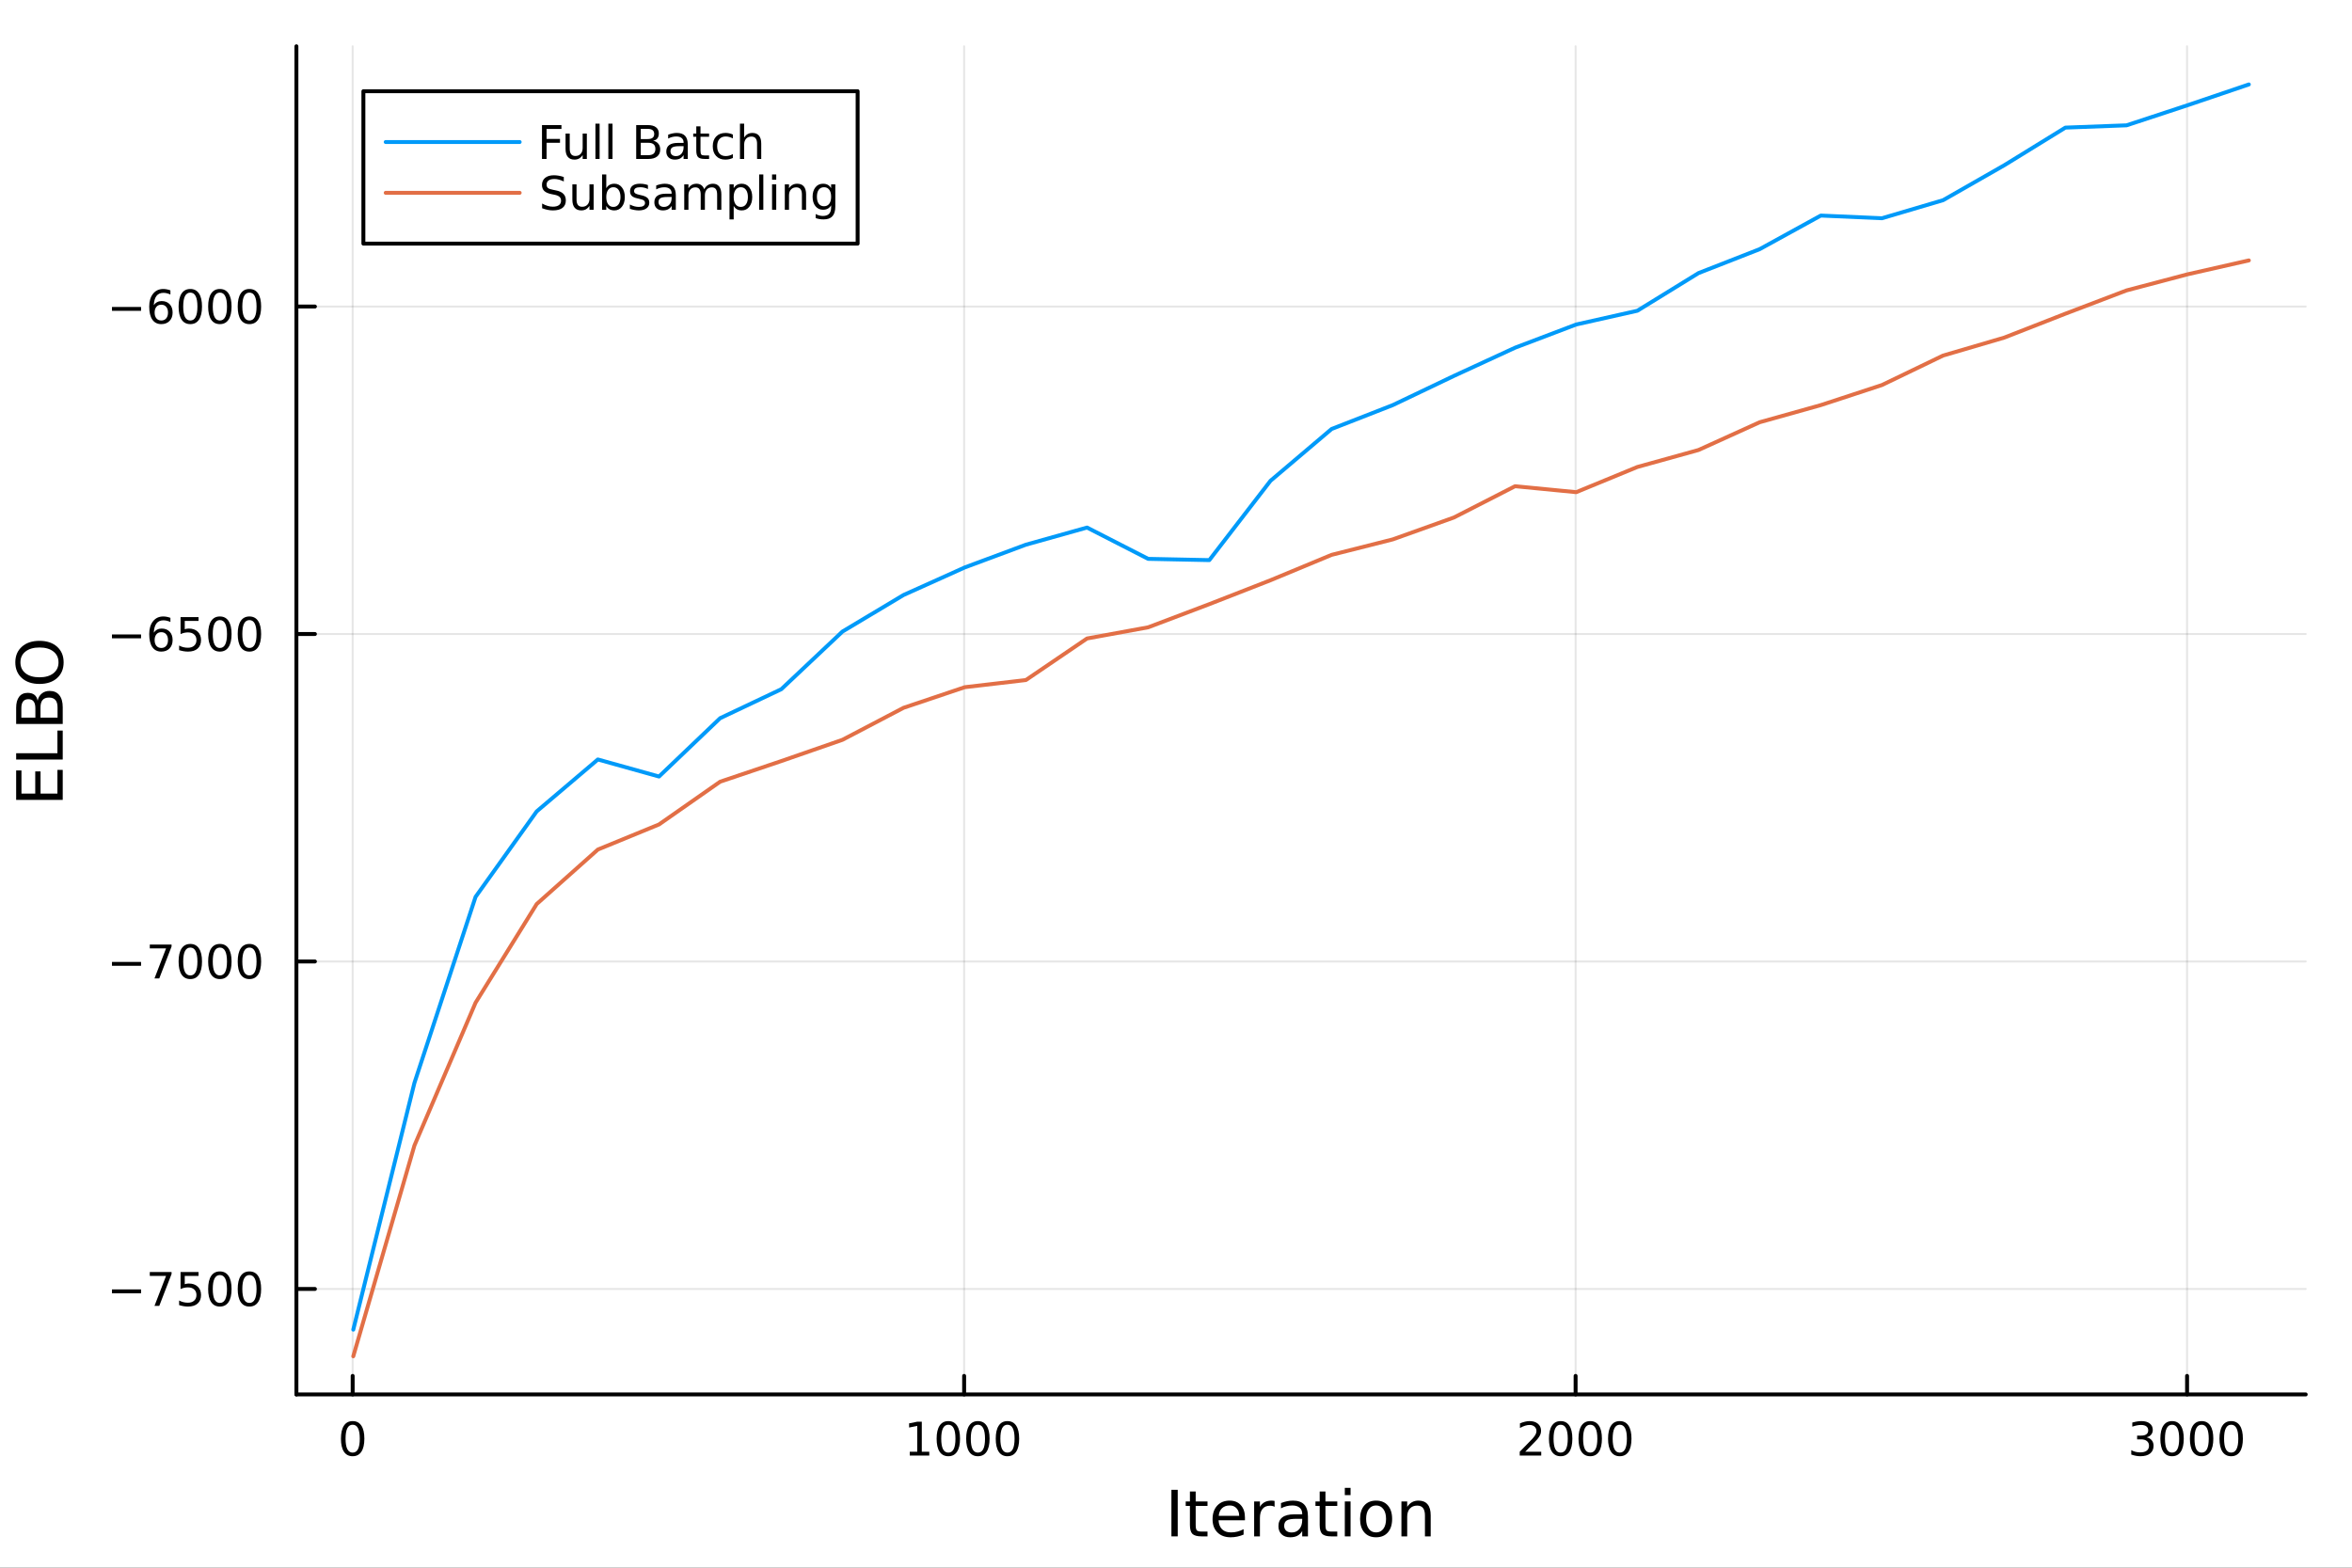 <?xml version="1.0" encoding="utf-8"?>
<svg xmlns="http://www.w3.org/2000/svg" xmlns:xlink="http://www.w3.org/1999/xlink" width="600" height="400" viewBox="0 0 2400 1600">
<rect x="0" y="0" width="2400" height="1600" fill="#333333" stroke="none"/>
<defs>
  <clipPath id="clip190">
    <rect x="0" y="0" width="2400" height="1600"/>
  </clipPath>
</defs>
<path clip-path="url(#clip190)" d="M0 1600 L2400 1600 L2400 0 L0 0  Z" fill="#ffffff" fill-rule="evenodd" fill-opacity="1"/>
<defs>
  <clipPath id="clip191">
    <rect x="480" y="0" width="1681" height="1600"/>
  </clipPath>
</defs>
<path clip-path="url(#clip190)" d="M302.458 1423.18 L2352.76 1423.18 L2352.76 47.244 L302.458 47.244  Z" fill="#ffffff" fill-rule="evenodd" fill-opacity="1"/>
<defs>
  <clipPath id="clip192">
    <rect x="302" y="47" width="2051" height="1377"/>
  </clipPath>
</defs>
<polyline clip-path="url(#clip192)" style="stroke:#000000; stroke-linecap:round; stroke-linejoin:round; stroke-width:2; stroke-opacity:0.1; fill:none" points="359.862,1423.18 359.862,47.244 "/>
<polyline clip-path="url(#clip192)" style="stroke:#000000; stroke-linecap:round; stroke-linejoin:round; stroke-width:2; stroke-opacity:0.1; fill:none" points="983.811,1423.18 983.811,47.244 "/>
<polyline clip-path="url(#clip192)" style="stroke:#000000; stroke-linecap:round; stroke-linejoin:round; stroke-width:2; stroke-opacity:0.1; fill:none" points="1607.76,1423.18 1607.76,47.244 "/>
<polyline clip-path="url(#clip192)" style="stroke:#000000; stroke-linecap:round; stroke-linejoin:round; stroke-width:2; stroke-opacity:0.1; fill:none" points="2231.71,1423.18 2231.71,47.244 "/>
<polyline clip-path="url(#clip192)" style="stroke:#000000; stroke-linecap:round; stroke-linejoin:round; stroke-width:2; stroke-opacity:0.1; fill:none" points="302.458,1315.53 2352.76,1315.53 "/>
<polyline clip-path="url(#clip192)" style="stroke:#000000; stroke-linecap:round; stroke-linejoin:round; stroke-width:2; stroke-opacity:0.1; fill:none" points="302.458,981.304 2352.76,981.304 "/>
<polyline clip-path="url(#clip192)" style="stroke:#000000; stroke-linecap:round; stroke-linejoin:round; stroke-width:2; stroke-opacity:0.1; fill:none" points="302.458,647.075 2352.76,647.075 "/>
<polyline clip-path="url(#clip192)" style="stroke:#000000; stroke-linecap:round; stroke-linejoin:round; stroke-width:2; stroke-opacity:0.1; fill:none" points="302.458,312.847 2352.76,312.847 "/>
<polyline clip-path="url(#clip190)" style="stroke:#000000; stroke-linecap:round; stroke-linejoin:round; stroke-width:4; stroke-opacity:1; fill:none" points="302.458,1423.18 2352.76,1423.18 "/>
<polyline clip-path="url(#clip190)" style="stroke:#000000; stroke-linecap:round; stroke-linejoin:round; stroke-width:4; stroke-opacity:1; fill:none" points="359.862,1423.18 359.862,1404.28 "/>
<polyline clip-path="url(#clip190)" style="stroke:#000000; stroke-linecap:round; stroke-linejoin:round; stroke-width:4; stroke-opacity:1; fill:none" points="983.811,1423.18 983.811,1404.28 "/>
<polyline clip-path="url(#clip190)" style="stroke:#000000; stroke-linecap:round; stroke-linejoin:round; stroke-width:4; stroke-opacity:1; fill:none" points="1607.76,1423.18 1607.76,1404.28 "/>
<polyline clip-path="url(#clip190)" style="stroke:#000000; stroke-linecap:round; stroke-linejoin:round; stroke-width:4; stroke-opacity:1; fill:none" points="2231.71,1423.18 2231.71,1404.28 "/>
<path clip-path="url(#clip190)" d="M359.862 1454.1 Q356.251 1454.1 354.422 1457.66 Q352.616 1461.2 352.616 1468.33 Q352.616 1475.44 354.422 1479.01 Q356.251 1482.55 359.862 1482.55 Q363.496 1482.55 365.302 1479.01 Q367.13 1475.44 367.13 1468.33 Q367.13 1461.2 365.302 1457.66 Q363.496 1454.1 359.862 1454.1 M359.862 1450.39 Q365.672 1450.39 368.727 1455 Q371.806 1459.58 371.806 1468.33 Q371.806 1477.06 368.727 1481.67 Q365.672 1486.25 359.862 1486.25 Q354.052 1486.25 350.973 1481.67 Q347.917 1477.06 347.917 1468.33 Q347.917 1459.58 350.973 1455 Q354.052 1450.39 359.862 1450.39 Z" fill="#000000" fill-rule="nonzero" fill-opacity="1" /><path clip-path="url(#clip190)" d="M928.337 1481.64 L935.976 1481.64 L935.976 1455.28 L927.666 1456.95 L927.666 1452.69 L935.929 1451.02 L940.605 1451.02 L940.605 1481.64 L948.244 1481.64 L948.244 1485.58 L928.337 1485.58 L928.337 1481.64 Z" fill="#000000" fill-rule="nonzero" fill-opacity="1" /><path clip-path="url(#clip190)" d="M967.688 1454.1 Q964.077 1454.1 962.249 1457.66 Q960.443 1461.2 960.443 1468.33 Q960.443 1475.44 962.249 1479.01 Q964.077 1482.55 967.688 1482.55 Q971.323 1482.55 973.128 1479.01 Q974.957 1475.44 974.957 1468.33 Q974.957 1461.2 973.128 1457.66 Q971.323 1454.1 967.688 1454.1 M967.688 1450.39 Q973.499 1450.39 976.554 1455 Q979.633 1459.58 979.633 1468.33 Q979.633 1477.06 976.554 1481.67 Q973.499 1486.25 967.688 1486.25 Q961.878 1486.25 958.8 1481.67 Q955.744 1477.06 955.744 1468.33 Q955.744 1459.58 958.8 1455 Q961.878 1450.39 967.688 1450.39 Z" fill="#000000" fill-rule="nonzero" fill-opacity="1" /><path clip-path="url(#clip190)" d="M997.85 1454.1 Q994.239 1454.1 992.411 1457.66 Q990.605 1461.2 990.605 1468.33 Q990.605 1475.44 992.411 1479.01 Q994.239 1482.55 997.85 1482.55 Q1001.48 1482.55 1003.29 1479.01 Q1005.12 1475.44 1005.12 1468.33 Q1005.12 1461.2 1003.29 1457.66 Q1001.48 1454.1 997.85 1454.1 M997.85 1450.39 Q1003.66 1450.39 1006.72 1455 Q1009.79 1459.58 1009.79 1468.33 Q1009.79 1477.06 1006.72 1481.67 Q1003.66 1486.25 997.85 1486.25 Q992.04 1486.25 988.962 1481.67 Q985.906 1477.06 985.906 1468.33 Q985.906 1459.58 988.962 1455 Q992.04 1450.39 997.85 1450.39 Z" fill="#000000" fill-rule="nonzero" fill-opacity="1" /><path clip-path="url(#clip190)" d="M1028.01 1454.1 Q1024.4 1454.1 1022.57 1457.66 Q1020.77 1461.2 1020.77 1468.33 Q1020.77 1475.44 1022.57 1479.01 Q1024.4 1482.55 1028.01 1482.55 Q1031.65 1482.55 1033.45 1479.01 Q1035.28 1475.44 1035.28 1468.33 Q1035.28 1461.2 1033.45 1457.66 Q1031.65 1454.1 1028.01 1454.1 M1028.01 1450.39 Q1033.82 1450.39 1036.88 1455 Q1039.96 1459.58 1039.96 1468.33 Q1039.96 1477.06 1036.88 1481.67 Q1033.82 1486.25 1028.01 1486.25 Q1022.2 1486.25 1019.12 1481.67 Q1016.07 1477.06 1016.07 1468.33 Q1016.07 1459.58 1019.12 1455 Q1022.2 1450.39 1028.01 1450.39 Z" fill="#000000" fill-rule="nonzero" fill-opacity="1" /><path clip-path="url(#clip190)" d="M1556.37 1481.64 L1572.69 1481.64 L1572.69 1485.58 L1550.75 1485.58 L1550.75 1481.64 Q1553.41 1478.89 1557.99 1474.26 Q1562.6 1469.61 1563.78 1468.27 Q1566.02 1465.74 1566.9 1464.01 Q1567.81 1462.25 1567.81 1460.56 Q1567.81 1457.8 1565.86 1456.07 Q1563.94 1454.33 1560.84 1454.33 Q1558.64 1454.33 1556.19 1455.09 Q1553.76 1455.86 1550.98 1457.41 L1550.98 1452.69 Q1553.8 1451.55 1556.26 1450.97 Q1558.71 1450.39 1560.75 1450.39 Q1566.12 1450.39 1569.31 1453.08 Q1572.51 1455.77 1572.51 1460.26 Q1572.51 1462.39 1571.7 1464.31 Q1570.91 1466.2 1568.8 1468.8 Q1568.22 1469.47 1565.12 1472.69 Q1562.02 1475.88 1556.37 1481.64 Z" fill="#000000" fill-rule="nonzero" fill-opacity="1" /><path clip-path="url(#clip190)" d="M1592.51 1454.1 Q1588.89 1454.1 1587.07 1457.66 Q1585.26 1461.2 1585.26 1468.33 Q1585.26 1475.44 1587.07 1479.01 Q1588.89 1482.55 1592.51 1482.55 Q1596.14 1482.55 1597.95 1479.01 Q1599.77 1475.44 1599.77 1468.33 Q1599.77 1461.2 1597.95 1457.66 Q1596.14 1454.1 1592.51 1454.1 M1592.51 1450.39 Q1598.32 1450.39 1601.37 1455 Q1604.45 1459.58 1604.45 1468.33 Q1604.45 1477.06 1601.37 1481.67 Q1598.32 1486.25 1592.51 1486.25 Q1586.7 1486.25 1583.62 1481.67 Q1580.56 1477.06 1580.56 1468.33 Q1580.56 1459.58 1583.62 1455 Q1586.7 1450.39 1592.51 1450.39 Z" fill="#000000" fill-rule="nonzero" fill-opacity="1" /><path clip-path="url(#clip190)" d="M1622.67 1454.1 Q1619.06 1454.1 1617.23 1457.66 Q1615.42 1461.2 1615.42 1468.33 Q1615.42 1475.44 1617.23 1479.01 Q1619.06 1482.55 1622.67 1482.55 Q1626.3 1482.55 1628.11 1479.01 Q1629.94 1475.44 1629.94 1468.33 Q1629.94 1461.2 1628.11 1457.66 Q1626.3 1454.1 1622.67 1454.1 M1622.67 1450.39 Q1628.48 1450.39 1631.53 1455 Q1634.61 1459.58 1634.61 1468.33 Q1634.61 1477.06 1631.53 1481.67 Q1628.48 1486.25 1622.67 1486.25 Q1616.86 1486.25 1613.78 1481.67 Q1610.72 1477.06 1610.72 1468.33 Q1610.72 1459.58 1613.78 1455 Q1616.86 1450.39 1622.67 1450.39 Z" fill="#000000" fill-rule="nonzero" fill-opacity="1" /><path clip-path="url(#clip190)" d="M1652.83 1454.1 Q1649.22 1454.1 1647.39 1457.66 Q1645.58 1461.2 1645.58 1468.33 Q1645.58 1475.44 1647.39 1479.01 Q1649.22 1482.55 1652.83 1482.55 Q1656.46 1482.55 1658.27 1479.01 Q1660.1 1475.44 1660.1 1468.33 Q1660.1 1461.2 1658.27 1457.66 Q1656.46 1454.1 1652.83 1454.1 M1652.83 1450.39 Q1658.64 1450.39 1661.7 1455 Q1664.77 1459.58 1664.77 1468.33 Q1664.77 1477.06 1661.7 1481.67 Q1658.64 1486.25 1652.83 1486.25 Q1647.02 1486.25 1643.94 1481.67 Q1640.89 1477.06 1640.89 1468.33 Q1640.89 1459.58 1643.94 1455 Q1647.02 1450.39 1652.83 1450.39 Z" fill="#000000" fill-rule="nonzero" fill-opacity="1" /><path clip-path="url(#clip190)" d="M2190.39 1466.95 Q2193.75 1467.66 2195.62 1469.93 Q2197.52 1472.2 2197.52 1475.53 Q2197.52 1480.65 2194 1483.45 Q2190.48 1486.25 2184 1486.25 Q2181.83 1486.25 2179.51 1485.81 Q2177.22 1485.39 2174.77 1484.54 L2174.77 1480.02 Q2176.71 1481.16 2179.02 1481.74 Q2181.34 1482.32 2183.86 1482.32 Q2188.26 1482.32 2190.55 1480.58 Q2192.87 1478.84 2192.87 1475.53 Q2192.87 1472.48 2190.71 1470.77 Q2188.58 1469.03 2184.77 1469.03 L2180.74 1469.03 L2180.74 1465.19 L2184.95 1465.19 Q2188.4 1465.19 2190.23 1463.82 Q2192.06 1462.43 2192.06 1459.84 Q2192.06 1457.18 2190.16 1455.77 Q2188.28 1454.33 2184.77 1454.33 Q2182.84 1454.33 2180.65 1454.75 Q2178.45 1455.16 2175.81 1456.04 L2175.81 1451.88 Q2178.47 1451.14 2180.78 1450.77 Q2183.12 1450.39 2185.18 1450.39 Q2190.51 1450.39 2193.61 1452.83 Q2196.71 1455.23 2196.71 1459.35 Q2196.71 1462.22 2195.07 1464.21 Q2193.42 1466.18 2190.39 1466.95 Z" fill="#000000" fill-rule="nonzero" fill-opacity="1" /><path clip-path="url(#clip190)" d="M2216.39 1454.1 Q2212.77 1454.1 2210.95 1457.66 Q2209.14 1461.2 2209.14 1468.33 Q2209.14 1475.44 2210.95 1479.01 Q2212.77 1482.55 2216.39 1482.55 Q2220.02 1482.55 2221.83 1479.01 Q2223.65 1475.44 2223.65 1468.33 Q2223.65 1461.2 2221.83 1457.66 Q2220.02 1454.1 2216.39 1454.1 M2216.39 1450.39 Q2222.2 1450.39 2225.25 1455 Q2228.33 1459.58 2228.33 1468.33 Q2228.33 1477.06 2225.25 1481.67 Q2222.2 1486.25 2216.39 1486.25 Q2210.58 1486.25 2207.5 1481.67 Q2204.44 1477.06 2204.44 1468.33 Q2204.44 1459.58 2207.5 1455 Q2210.58 1450.39 2216.39 1450.39 Z" fill="#000000" fill-rule="nonzero" fill-opacity="1" /><path clip-path="url(#clip190)" d="M2246.55 1454.1 Q2242.94 1454.1 2241.11 1457.66 Q2239.3 1461.2 2239.3 1468.33 Q2239.3 1475.44 2241.11 1479.01 Q2242.94 1482.55 2246.55 1482.55 Q2250.18 1482.55 2251.99 1479.01 Q2253.82 1475.44 2253.82 1468.33 Q2253.82 1461.2 2251.99 1457.66 Q2250.18 1454.1 2246.55 1454.1 M2246.55 1450.39 Q2252.36 1450.39 2255.41 1455 Q2258.49 1459.58 2258.49 1468.33 Q2258.49 1477.06 2255.41 1481.67 Q2252.36 1486.25 2246.55 1486.25 Q2240.74 1486.25 2237.66 1481.67 Q2234.6 1477.06 2234.6 1468.33 Q2234.6 1459.58 2237.66 1455 Q2240.74 1450.39 2246.55 1450.39 Z" fill="#000000" fill-rule="nonzero" fill-opacity="1" /><path clip-path="url(#clip190)" d="M2276.71 1454.1 Q2273.1 1454.1 2271.27 1457.66 Q2269.46 1461.2 2269.46 1468.33 Q2269.46 1475.44 2271.27 1479.01 Q2273.1 1482.55 2276.71 1482.55 Q2280.34 1482.55 2282.15 1479.01 Q2283.98 1475.44 2283.98 1468.33 Q2283.98 1461.2 2282.15 1457.66 Q2280.34 1454.1 2276.71 1454.1 M2276.71 1450.39 Q2282.52 1450.39 2285.58 1455 Q2288.65 1459.58 2288.65 1468.33 Q2288.65 1477.06 2285.58 1481.67 Q2282.52 1486.25 2276.71 1486.25 Q2270.9 1486.25 2267.82 1481.67 Q2264.77 1477.06 2264.77 1468.33 Q2264.77 1459.58 2267.82 1455 Q2270.9 1450.39 2276.71 1450.39 Z" fill="#000000" fill-rule="nonzero" fill-opacity="1" /><path clip-path="url(#clip190)" d="M1195.33 1520.52 L1201.76 1520.52 L1201.76 1568.04 L1195.33 1568.04 L1195.33 1520.52 Z" fill="#000000" fill-rule="nonzero" fill-opacity="1" /><path clip-path="url(#clip190)" d="M1220.09 1522.27 L1220.09 1532.4 L1232.15 1532.4 L1232.15 1536.95 L1220.09 1536.95 L1220.09 1556.3 Q1220.09 1560.66 1221.27 1561.9 Q1222.48 1563.14 1226.14 1563.14 L1232.15 1563.14 L1232.15 1568.04 L1226.14 1568.04 Q1219.36 1568.04 1216.78 1565.53 Q1214.2 1562.98 1214.2 1556.3 L1214.2 1536.95 L1209.91 1536.95 L1209.91 1532.4 L1214.2 1532.4 L1214.2 1522.27 L1220.09 1522.27 Z" fill="#000000" fill-rule="nonzero" fill-opacity="1" /><path clip-path="url(#clip190)" d="M1270.35 1548.76 L1270.35 1551.62 L1243.42 1551.62 Q1243.8 1557.67 1247.05 1560.85 Q1250.33 1564 1256.15 1564 Q1259.53 1564 1262.68 1563.17 Q1265.86 1562.35 1268.98 1560.69 L1268.98 1566.23 Q1265.83 1567.57 1262.52 1568.27 Q1259.21 1568.97 1255.8 1568.97 Q1247.27 1568.97 1242.27 1564 Q1237.31 1559.04 1237.31 1550.57 Q1237.31 1541.82 1242.02 1536.69 Q1246.76 1531.54 1254.78 1531.54 Q1261.98 1531.54 1266.15 1536.18 Q1270.35 1540.8 1270.35 1548.76 M1264.49 1547.04 Q1264.43 1542.23 1261.79 1539.37 Q1259.18 1536.5 1254.85 1536.5 Q1249.95 1536.5 1246.99 1539.27 Q1244.06 1542.04 1243.61 1547.07 L1264.49 1547.04 Z" fill="#000000" fill-rule="nonzero" fill-opacity="1" /><path clip-path="url(#clip190)" d="M1300.62 1537.87 Q1299.63 1537.3 1298.45 1537.04 Q1297.31 1536.76 1295.91 1536.76 Q1290.94 1536.76 1288.27 1540 Q1285.63 1543.22 1285.63 1549.27 L1285.63 1568.04 L1279.74 1568.04 L1279.74 1532.4 L1285.63 1532.4 L1285.63 1537.93 Q1287.47 1534.69 1290.43 1533.13 Q1293.39 1531.54 1297.62 1531.54 Q1298.23 1531.54 1298.96 1531.63 Q1299.69 1531.7 1300.58 1531.85 L1300.62 1537.87 Z" fill="#000000" fill-rule="nonzero" fill-opacity="1" /><path clip-path="url(#clip190)" d="M1322.96 1550.12 Q1315.86 1550.12 1313.13 1551.75 Q1310.39 1553.37 1310.39 1557.29 Q1310.39 1560.4 1312.42 1562.25 Q1314.49 1564.07 1318.03 1564.07 Q1322.9 1564.07 1325.82 1560.63 Q1328.78 1557.16 1328.78 1551.43 L1328.78 1550.12 L1322.96 1550.12 M1334.64 1547.71 L1334.64 1568.04 L1328.78 1568.04 L1328.78 1562.63 Q1326.78 1565.88 1323.79 1567.44 Q1320.8 1568.97 1316.47 1568.97 Q1310.99 1568.97 1307.75 1565.91 Q1304.53 1562.82 1304.53 1557.67 Q1304.53 1551.65 1308.54 1548.6 Q1312.58 1545.54 1320.57 1545.54 L1328.78 1545.54 L1328.78 1544.97 Q1328.78 1540.93 1326.11 1538.73 Q1323.47 1536.5 1318.66 1536.5 Q1315.61 1536.5 1312.71 1537.23 Q1309.82 1537.97 1307.14 1539.43 L1307.14 1534.02 Q1310.36 1532.78 1313.38 1532.17 Q1316.4 1531.54 1319.27 1531.54 Q1327 1531.54 1330.82 1535.55 Q1334.64 1539.56 1334.64 1547.71 Z" fill="#000000" fill-rule="nonzero" fill-opacity="1" /><path clip-path="url(#clip190)" d="M1352.5 1522.27 L1352.5 1532.4 L1364.56 1532.4 L1364.56 1536.95 L1352.5 1536.95 L1352.5 1556.3 Q1352.5 1560.66 1353.67 1561.9 Q1354.88 1563.14 1358.54 1563.14 L1364.56 1563.14 L1364.56 1568.04 L1358.54 1568.04 Q1351.77 1568.04 1349.19 1565.53 Q1346.61 1562.98 1346.61 1556.3 L1346.61 1536.95 L1342.31 1536.95 L1342.31 1532.4 L1346.61 1532.4 L1346.61 1522.27 L1352.5 1522.27 Z" fill="#000000" fill-rule="nonzero" fill-opacity="1" /><path clip-path="url(#clip190)" d="M1372.26 1532.4 L1378.12 1532.4 L1378.12 1568.04 L1372.26 1568.04 L1372.26 1532.4 M1372.26 1518.52 L1378.12 1518.52 L1378.12 1525.93 L1372.26 1525.93 L1372.26 1518.52 Z" fill="#000000" fill-rule="nonzero" fill-opacity="1" /><path clip-path="url(#clip190)" d="M1404.19 1536.5 Q1399.48 1536.5 1396.74 1540.19 Q1394 1543.85 1394 1550.25 Q1394 1556.65 1396.71 1560.34 Q1399.44 1564 1404.19 1564 Q1408.87 1564 1411.6 1560.31 Q1414.34 1556.62 1414.34 1550.25 Q1414.34 1543.92 1411.6 1540.23 Q1408.87 1536.5 1404.19 1536.5 M1404.19 1531.54 Q1411.83 1531.54 1416.19 1536.5 Q1420.55 1541.47 1420.55 1550.25 Q1420.55 1559 1416.19 1564 Q1411.83 1568.97 1404.19 1568.97 Q1396.52 1568.97 1392.16 1564 Q1387.83 1559 1387.83 1550.25 Q1387.83 1541.47 1392.16 1536.5 Q1396.52 1531.54 1404.19 1531.54 Z" fill="#000000" fill-rule="nonzero" fill-opacity="1" /><path clip-path="url(#clip190)" d="M1459.89 1546.53 L1459.89 1568.04 L1454.03 1568.04 L1454.03 1546.72 Q1454.03 1541.66 1452.06 1539.14 Q1450.08 1536.63 1446.14 1536.63 Q1441.39 1536.63 1438.66 1539.65 Q1435.92 1542.68 1435.92 1547.9 L1435.92 1568.04 L1430.03 1568.04 L1430.03 1532.4 L1435.92 1532.4 L1435.92 1537.93 Q1438.02 1534.72 1440.85 1533.13 Q1443.72 1531.54 1447.44 1531.54 Q1453.58 1531.54 1456.74 1535.36 Q1459.89 1539.14 1459.89 1546.53 Z" fill="#000000" fill-rule="nonzero" fill-opacity="1" /><polyline clip-path="url(#clip190)" style="stroke:#000000; stroke-linecap:round; stroke-linejoin:round; stroke-width:4; stroke-opacity:1; fill:none" points="302.458,1423.18 302.458,47.244 "/>
<polyline clip-path="url(#clip190)" style="stroke:#000000; stroke-linecap:round; stroke-linejoin:round; stroke-width:4; stroke-opacity:1; fill:none" points="302.458,1315.53 321.356,1315.53 "/>
<polyline clip-path="url(#clip190)" style="stroke:#000000; stroke-linecap:round; stroke-linejoin:round; stroke-width:4; stroke-opacity:1; fill:none" points="302.458,981.304 321.356,981.304 "/>
<polyline clip-path="url(#clip190)" style="stroke:#000000; stroke-linecap:round; stroke-linejoin:round; stroke-width:4; stroke-opacity:1; fill:none" points="302.458,647.075 321.356,647.075 "/>
<polyline clip-path="url(#clip190)" style="stroke:#000000; stroke-linecap:round; stroke-linejoin:round; stroke-width:4; stroke-opacity:1; fill:none" points="302.458,312.847 321.356,312.847 "/>
<path clip-path="url(#clip190)" d="M114.26 1315.98 L143.936 1315.98 L143.936 1319.92 L114.26 1319.92 L114.26 1315.98 Z" fill="#000000" fill-rule="nonzero" fill-opacity="1" /><path clip-path="url(#clip190)" d="M152.848 1298.25 L175.07 1298.25 L175.07 1300.24 L162.524 1332.81 L157.64 1332.81 L169.445 1302.19 L152.848 1302.19 L152.848 1298.25 Z" fill="#000000" fill-rule="nonzero" fill-opacity="1" /><path clip-path="url(#clip190)" d="M184.237 1298.25 L202.593 1298.25 L202.593 1302.19 L188.519 1302.19 L188.519 1310.66 Q189.538 1310.31 190.556 1310.15 Q191.575 1309.97 192.593 1309.97 Q198.38 1309.97 201.76 1313.14 Q205.139 1316.31 205.139 1321.72 Q205.139 1327.3 201.667 1330.4 Q198.195 1333.48 191.875 1333.48 Q189.7 1333.48 187.431 1333.11 Q185.186 1332.74 182.778 1332 L182.778 1327.3 Q184.862 1328.44 187.084 1328.99 Q189.306 1329.55 191.783 1329.55 Q195.787 1329.55 198.125 1327.44 Q200.463 1325.34 200.463 1321.72 Q200.463 1318.11 198.125 1316.01 Q195.787 1313.9 191.783 1313.9 Q189.908 1313.9 188.033 1314.32 Q186.181 1314.73 184.237 1315.61 L184.237 1298.25 Z" fill="#000000" fill-rule="nonzero" fill-opacity="1" /><path clip-path="url(#clip190)" d="M224.352 1301.33 Q220.741 1301.33 218.912 1304.9 Q217.107 1308.44 217.107 1315.57 Q217.107 1322.67 218.912 1326.24 Q220.741 1329.78 224.352 1329.78 Q227.986 1329.78 229.792 1326.24 Q231.621 1322.67 231.621 1315.57 Q231.621 1308.44 229.792 1304.9 Q227.986 1301.33 224.352 1301.33 M224.352 1297.63 Q230.162 1297.63 233.218 1302.23 Q236.297 1306.82 236.297 1315.57 Q236.297 1324.29 233.218 1328.9 Q230.162 1333.48 224.352 1333.48 Q218.542 1333.48 215.463 1328.9 Q212.408 1324.29 212.408 1315.57 Q212.408 1306.82 215.463 1302.23 Q218.542 1297.63 224.352 1297.63 Z" fill="#000000" fill-rule="nonzero" fill-opacity="1" /><path clip-path="url(#clip190)" d="M254.514 1301.33 Q250.903 1301.33 249.074 1304.9 Q247.269 1308.44 247.269 1315.57 Q247.269 1322.67 249.074 1326.24 Q250.903 1329.78 254.514 1329.78 Q258.148 1329.78 259.954 1326.24 Q261.783 1322.67 261.783 1315.57 Q261.783 1308.44 259.954 1304.9 Q258.148 1301.33 254.514 1301.33 M254.514 1297.63 Q260.324 1297.63 263.38 1302.23 Q266.458 1306.82 266.458 1315.57 Q266.458 1324.29 263.38 1328.9 Q260.324 1333.48 254.514 1333.48 Q248.704 1333.48 245.625 1328.9 Q242.57 1324.29 242.57 1315.57 Q242.57 1306.82 245.625 1302.23 Q248.704 1297.63 254.514 1297.63 Z" fill="#000000" fill-rule="nonzero" fill-opacity="1" /><path clip-path="url(#clip190)" d="M114.26 981.755 L143.936 981.755 L143.936 985.69 L114.26 985.69 L114.26 981.755 Z" fill="#000000" fill-rule="nonzero" fill-opacity="1" /><path clip-path="url(#clip190)" d="M152.848 964.024 L175.07 964.024 L175.07 966.015 L162.524 998.584 L157.64 998.584 L169.445 967.959 L152.848 967.959 L152.848 964.024 Z" fill="#000000" fill-rule="nonzero" fill-opacity="1" /><path clip-path="url(#clip190)" d="M194.19 967.103 Q190.579 967.103 188.75 970.667 Q186.945 974.209 186.945 981.339 Q186.945 988.445 188.75 992.01 Q190.579 995.551 194.19 995.551 Q197.825 995.551 199.63 992.01 Q201.459 988.445 201.459 981.339 Q201.459 974.209 199.63 970.667 Q197.825 967.103 194.19 967.103 M194.19 963.399 Q200 963.399 203.056 968.005 Q206.135 972.589 206.135 981.339 Q206.135 990.065 203.056 994.672 Q200 999.255 194.19 999.255 Q188.38 999.255 185.301 994.672 Q182.246 990.065 182.246 981.339 Q182.246 972.589 185.301 968.005 Q188.38 963.399 194.19 963.399 Z" fill="#000000" fill-rule="nonzero" fill-opacity="1" /><path clip-path="url(#clip190)" d="M224.352 967.103 Q220.741 967.103 218.912 970.667 Q217.107 974.209 217.107 981.339 Q217.107 988.445 218.912 992.01 Q220.741 995.551 224.352 995.551 Q227.986 995.551 229.792 992.01 Q231.621 988.445 231.621 981.339 Q231.621 974.209 229.792 970.667 Q227.986 967.103 224.352 967.103 M224.352 963.399 Q230.162 963.399 233.218 968.005 Q236.297 972.589 236.297 981.339 Q236.297 990.065 233.218 994.672 Q230.162 999.255 224.352 999.255 Q218.542 999.255 215.463 994.672 Q212.408 990.065 212.408 981.339 Q212.408 972.589 215.463 968.005 Q218.542 963.399 224.352 963.399 Z" fill="#000000" fill-rule="nonzero" fill-opacity="1" /><path clip-path="url(#clip190)" d="M254.514 967.103 Q250.903 967.103 249.074 970.667 Q247.269 974.209 247.269 981.339 Q247.269 988.445 249.074 992.01 Q250.903 995.551 254.514 995.551 Q258.148 995.551 259.954 992.01 Q261.783 988.445 261.783 981.339 Q261.783 974.209 259.954 970.667 Q258.148 967.103 254.514 967.103 M254.514 963.399 Q260.324 963.399 263.38 968.005 Q266.458 972.589 266.458 981.339 Q266.458 990.065 263.38 994.672 Q260.324 999.255 254.514 999.255 Q248.704 999.255 245.625 994.672 Q242.57 990.065 242.57 981.339 Q242.57 972.589 245.625 968.005 Q248.704 963.399 254.514 963.399 Z" fill="#000000" fill-rule="nonzero" fill-opacity="1" /><path clip-path="url(#clip190)" d="M114.26 647.527 L143.936 647.527 L143.936 651.462 L114.26 651.462 L114.26 647.527 Z" fill="#000000" fill-rule="nonzero" fill-opacity="1" /><path clip-path="url(#clip190)" d="M164.607 645.212 Q161.459 645.212 159.607 647.365 Q157.778 649.518 157.778 653.267 Q157.778 656.994 159.607 659.17 Q161.459 661.323 164.607 661.323 Q167.755 661.323 169.584 659.17 Q171.436 656.994 171.436 653.267 Q171.436 649.518 169.584 647.365 Q167.755 645.212 164.607 645.212 M173.889 630.559 L173.889 634.819 Q172.13 633.985 170.325 633.545 Q168.542 633.106 166.783 633.106 Q162.153 633.106 159.7 636.231 Q157.269 639.356 156.922 645.675 Q158.288 643.661 160.348 642.596 Q162.408 641.508 164.885 641.508 Q170.093 641.508 173.102 644.68 Q176.135 647.828 176.135 653.267 Q176.135 658.592 172.987 661.809 Q169.839 665.027 164.607 665.027 Q158.612 665.027 155.44 660.443 Q152.269 655.837 152.269 647.11 Q152.269 638.916 156.158 634.055 Q160.047 629.17 166.598 629.17 Q168.357 629.17 170.139 629.518 Q171.945 629.865 173.889 630.559 Z" fill="#000000" fill-rule="nonzero" fill-opacity="1" /><path clip-path="url(#clip190)" d="M184.237 629.795 L202.593 629.795 L202.593 633.731 L188.519 633.731 L188.519 642.203 Q189.538 641.856 190.556 641.693 Q191.575 641.508 192.593 641.508 Q198.38 641.508 201.76 644.68 Q205.139 647.851 205.139 653.267 Q205.139 658.846 201.667 661.948 Q198.195 665.027 191.875 665.027 Q189.7 665.027 187.431 664.656 Q185.186 664.286 182.778 663.545 L182.778 658.846 Q184.862 659.98 187.084 660.536 Q189.306 661.092 191.783 661.092 Q195.787 661.092 198.125 658.985 Q200.463 656.879 200.463 653.267 Q200.463 649.656 198.125 647.55 Q195.787 645.443 191.783 645.443 Q189.908 645.443 188.033 645.86 Q186.181 646.277 184.237 647.156 L184.237 629.795 Z" fill="#000000" fill-rule="nonzero" fill-opacity="1" /><path clip-path="url(#clip190)" d="M224.352 632.874 Q220.741 632.874 218.912 636.439 Q217.107 639.981 217.107 647.11 Q217.107 654.217 218.912 657.781 Q220.741 661.323 224.352 661.323 Q227.986 661.323 229.792 657.781 Q231.621 654.217 231.621 647.11 Q231.621 639.981 229.792 636.439 Q227.986 632.874 224.352 632.874 M224.352 629.17 Q230.162 629.17 233.218 633.777 Q236.297 638.36 236.297 647.11 Q236.297 655.837 233.218 660.443 Q230.162 665.027 224.352 665.027 Q218.542 665.027 215.463 660.443 Q212.408 655.837 212.408 647.11 Q212.408 638.36 215.463 633.777 Q218.542 629.17 224.352 629.17 Z" fill="#000000" fill-rule="nonzero" fill-opacity="1" /><path clip-path="url(#clip190)" d="M254.514 632.874 Q250.903 632.874 249.074 636.439 Q247.269 639.981 247.269 647.11 Q247.269 654.217 249.074 657.781 Q250.903 661.323 254.514 661.323 Q258.148 661.323 259.954 657.781 Q261.783 654.217 261.783 647.11 Q261.783 639.981 259.954 636.439 Q258.148 632.874 254.514 632.874 M254.514 629.17 Q260.324 629.17 263.38 633.777 Q266.458 638.36 266.458 647.11 Q266.458 655.837 263.38 660.443 Q260.324 665.027 254.514 665.027 Q248.704 665.027 245.625 660.443 Q242.57 655.837 242.57 647.11 Q242.57 638.36 245.625 633.777 Q248.704 629.17 254.514 629.17 Z" fill="#000000" fill-rule="nonzero" fill-opacity="1" /><path clip-path="url(#clip190)" d="M114.26 313.298 L143.936 313.298 L143.936 317.233 L114.26 317.233 L114.26 313.298 Z" fill="#000000" fill-rule="nonzero" fill-opacity="1" /><path clip-path="url(#clip190)" d="M164.607 310.984 Q161.459 310.984 159.607 313.136 Q157.778 315.289 157.778 319.039 Q157.778 322.766 159.607 324.942 Q161.459 327.095 164.607 327.095 Q167.755 327.095 169.584 324.942 Q171.436 322.766 171.436 319.039 Q171.436 315.289 169.584 313.136 Q167.755 310.984 164.607 310.984 M173.889 296.331 L173.889 300.59 Q172.13 299.757 170.325 299.317 Q168.542 298.877 166.783 298.877 Q162.153 298.877 159.7 302.002 Q157.269 305.127 156.922 311.446 Q158.288 309.433 160.348 308.368 Q162.408 307.28 164.885 307.28 Q170.093 307.28 173.102 310.451 Q176.135 313.599 176.135 319.039 Q176.135 324.363 172.987 327.581 Q169.839 330.798 164.607 330.798 Q158.612 330.798 155.44 326.215 Q152.269 321.608 152.269 312.882 Q152.269 304.687 156.158 299.826 Q160.047 294.942 166.598 294.942 Q168.357 294.942 170.139 295.289 Q171.945 295.636 173.889 296.331 Z" fill="#000000" fill-rule="nonzero" fill-opacity="1" /><path clip-path="url(#clip190)" d="M194.19 298.646 Q190.579 298.646 188.75 302.21 Q186.945 305.752 186.945 312.882 Q186.945 319.988 188.75 323.553 Q190.579 327.095 194.19 327.095 Q197.825 327.095 199.63 323.553 Q201.459 319.988 201.459 312.882 Q201.459 305.752 199.63 302.21 Q197.825 298.646 194.19 298.646 M194.19 294.942 Q200 294.942 203.056 299.548 Q206.135 304.132 206.135 312.882 Q206.135 321.608 203.056 326.215 Q200 330.798 194.19 330.798 Q188.38 330.798 185.301 326.215 Q182.246 321.608 182.246 312.882 Q182.246 304.132 185.301 299.548 Q188.38 294.942 194.19 294.942 Z" fill="#000000" fill-rule="nonzero" fill-opacity="1" /><path clip-path="url(#clip190)" d="M224.352 298.646 Q220.741 298.646 218.912 302.21 Q217.107 305.752 217.107 312.882 Q217.107 319.988 218.912 323.553 Q220.741 327.095 224.352 327.095 Q227.986 327.095 229.792 323.553 Q231.621 319.988 231.621 312.882 Q231.621 305.752 229.792 302.21 Q227.986 298.646 224.352 298.646 M224.352 294.942 Q230.162 294.942 233.218 299.548 Q236.297 304.132 236.297 312.882 Q236.297 321.608 233.218 326.215 Q230.162 330.798 224.352 330.798 Q218.542 330.798 215.463 326.215 Q212.408 321.608 212.408 312.882 Q212.408 304.132 215.463 299.548 Q218.542 294.942 224.352 294.942 Z" fill="#000000" fill-rule="nonzero" fill-opacity="1" /><path clip-path="url(#clip190)" d="M254.514 298.646 Q250.903 298.646 249.074 302.21 Q247.269 305.752 247.269 312.882 Q247.269 319.988 249.074 323.553 Q250.903 327.095 254.514 327.095 Q258.148 327.095 259.954 323.553 Q261.783 319.988 261.783 312.882 Q261.783 305.752 259.954 302.21 Q258.148 298.646 254.514 298.646 M254.514 294.942 Q260.324 294.942 263.38 299.548 Q266.458 304.132 266.458 312.882 Q266.458 321.608 263.38 326.215 Q260.324 330.798 254.514 330.798 Q248.704 330.798 245.625 326.215 Q242.57 321.608 242.57 312.882 Q242.57 304.132 245.625 299.548 Q248.704 294.942 254.514 294.942 Z" fill="#000000" fill-rule="nonzero" fill-opacity="1" /><path clip-path="url(#clip190)" d="M16.484 816.375 L16.484 786.329 L21.895 786.329 L21.895 809.945 L35.963 809.945 L35.963 787.315 L41.374 787.315 L41.374 809.945 L58.593 809.945 L58.593 785.756 L64.004 785.756 L64.004 816.375 L16.484 816.375 Z" fill="#000000" fill-rule="nonzero" fill-opacity="1" /><path clip-path="url(#clip190)" d="M16.484 775.189 L16.484 768.759 L58.593 768.759 L58.593 745.62 L64.004 745.62 L64.004 775.189 L16.484 775.189 Z" fill="#000000" fill-rule="nonzero" fill-opacity="1" /><path clip-path="url(#clip190)" d="M41.31 732.443 L58.721 732.443 L58.721 722.13 Q58.721 716.942 56.588 714.46 Q54.424 711.945 50 711.945 Q45.544 711.945 43.443 714.46 Q41.31 716.942 41.31 722.13 L41.31 732.443 M21.768 732.443 L36.09 732.443 L36.09 722.926 Q36.09 718.216 34.34 715.924 Q32.558 713.6 28.929 713.6 Q25.332 713.6 23.55 715.924 Q21.768 718.216 21.768 722.926 L21.768 732.443 M16.484 738.872 L16.484 722.449 Q16.484 715.096 19.54 711.118 Q22.595 707.139 28.229 707.139 Q32.589 707.139 35.167 709.176 Q37.746 711.213 38.382 715.16 Q39.401 710.418 42.647 707.808 Q45.862 705.166 50.7 705.166 Q57.066 705.166 60.535 709.495 Q64.004 713.823 64.004 721.812 L64.004 738.872 L16.484 738.872 Z" fill="#000000" fill-rule="nonzero" fill-opacity="1" /><path clip-path="url(#clip190)" d="M20.845 676.011 Q20.845 683.013 26.064 687.151 Q31.284 691.257 40.292 691.257 Q49.267 691.257 54.487 687.151 Q59.707 683.013 59.707 676.011 Q59.707 669.009 54.487 664.935 Q49.267 660.829 40.292 660.829 Q31.284 660.829 26.064 664.935 Q20.845 669.009 20.845 676.011 M15.625 676.011 Q15.625 666.017 22.341 660.033 Q29.025 654.049 40.292 654.049 Q51.527 654.049 58.243 660.033 Q64.927 666.017 64.927 676.011 Q64.927 686.037 58.243 692.052 Q51.559 698.036 40.292 698.036 Q29.025 698.036 22.341 692.052 Q15.625 686.037 15.625 676.011 Z" fill="#000000" fill-rule="nonzero" fill-opacity="1" /><polyline clip-path="url(#clip192)" style="stroke:#009af9; stroke-linecap:round; stroke-linejoin:round; stroke-width:4; stroke-opacity:1; fill:none" points="360.486,1357.06 422.881,1105.24 485.276,915.349 547.671,828.085 610.065,775.121 672.46,792.532 734.855,732.97 797.25,703.412 859.645,644.584 922.04,607.242 984.435,579.147 1046.83,555.922 1109.22,538.425 1171.62,570.378 1234.01,571.66 1296.41,490.713 1358.8,437.82 1421.2,413.457 1483.59,383.659 1545.99,354.875 1608.38,331.179 1670.78,317.15 1733.17,278.718 1795.57,254.304 1857.96,220.013 1920.36,222.746 1982.75,204.31 2045.15,168.67 2107.54,130.238 2169.94,127.909 2232.33,107.356 2294.73,86.186 "/>
<polyline clip-path="url(#clip192)" style="stroke:#e26f46; stroke-linecap:round; stroke-linejoin:round; stroke-width:4; stroke-opacity:1; fill:none" points="360.486,1384.24 422.881,1169.15 485.276,1023.36 547.671,922.649 610.065,867.065 672.46,841.442 734.855,797.809 797.25,776.746 859.645,755.065 922.04,722.37 984.435,701.359 1046.83,694.063 1109.22,651.645 1171.62,640.236 1234.01,616.588 1296.41,592.21 1358.8,566.287 1421.2,550.507 1483.59,528.17 1545.99,496.236 1608.38,502.319 1670.78,476.604 1733.17,459.273 1795.57,430.946 1857.96,413.461 1920.36,392.974 1982.75,362.883 2045.15,344.571 2107.54,320.175 2169.94,296.399 2232.33,279.931 2294.73,265.783 "/>
<path clip-path="url(#clip190)" d="M370.802 248.629 L875.135 248.629 L875.135 93.109 L370.802 93.109  Z" fill="#ffffff" fill-rule="evenodd" fill-opacity="1"/>
<polyline clip-path="url(#clip190)" style="stroke:#000000; stroke-linecap:round; stroke-linejoin:round; stroke-width:4; stroke-opacity:1; fill:none" points="370.802,248.629 875.135,248.629 875.135,93.109 370.802,93.109 370.802,248.629 "/>
<polyline clip-path="url(#clip190)" style="stroke:#009af9; stroke-linecap:round; stroke-linejoin:round; stroke-width:4; stroke-opacity:1; fill:none" points="393.583,144.949 530.269,144.949 "/>
<path clip-path="url(#clip190)" d="M553.05 127.669 L572.911 127.669 L572.911 131.604 L557.726 131.604 L557.726 141.789 L571.43 141.789 L571.43 145.724 L557.726 145.724 L557.726 162.229 L553.05 162.229 L553.05 127.669 Z" fill="#000000" fill-rule="nonzero" fill-opacity="1" /><path clip-path="url(#clip190)" d="M577.101 151.997 L577.101 136.303 L581.36 136.303 L581.36 151.835 Q581.36 155.516 582.796 157.368 Q584.231 159.196 587.101 159.196 Q590.55 159.196 592.541 156.997 Q594.555 154.798 594.555 151.002 L594.555 136.303 L598.814 136.303 L598.814 162.229 L594.555 162.229 L594.555 158.247 Q593.004 160.608 590.944 161.766 Q588.907 162.9 586.198 162.9 Q581.731 162.9 579.416 160.122 Q577.101 157.344 577.101 151.997 M587.819 135.678 L587.819 135.678 Z" fill="#000000" fill-rule="nonzero" fill-opacity="1" /><path clip-path="url(#clip190)" d="M607.587 126.21 L611.846 126.21 L611.846 162.229 L607.587 162.229 L607.587 126.21 Z" fill="#000000" fill-rule="nonzero" fill-opacity="1" /><path clip-path="url(#clip190)" d="M620.758 126.21 L625.018 126.21 L625.018 162.229 L620.758 162.229 L620.758 126.21 Z" fill="#000000" fill-rule="nonzero" fill-opacity="1" /><path clip-path="url(#clip190)" d="M653.86 145.724 L653.86 158.386 L661.36 158.386 Q665.133 158.386 666.939 156.835 Q668.767 155.261 668.767 152.043 Q668.767 148.803 666.939 147.275 Q665.133 145.724 661.36 145.724 L653.86 145.724 M653.86 131.511 L653.86 141.928 L660.781 141.928 Q664.207 141.928 665.874 140.655 Q667.564 139.358 667.564 136.719 Q667.564 134.104 665.874 132.807 Q664.207 131.511 660.781 131.511 L653.86 131.511 M649.184 127.669 L661.128 127.669 Q666.476 127.669 669.369 129.891 Q672.263 132.113 672.263 136.21 Q672.263 139.382 670.781 141.257 Q669.3 143.131 666.429 143.594 Q669.878 144.335 671.777 146.696 Q673.698 149.034 673.698 152.553 Q673.698 157.182 670.55 159.705 Q667.402 162.229 661.591 162.229 L649.184 162.229 L649.184 127.669 Z" fill="#000000" fill-rule="nonzero" fill-opacity="1" /><path clip-path="url(#clip190)" d="M693.304 149.196 Q688.142 149.196 686.151 150.377 Q684.161 151.557 684.161 154.405 Q684.161 156.673 685.642 158.016 Q687.147 159.335 689.716 159.335 Q693.258 159.335 695.388 156.835 Q697.54 154.312 697.54 150.145 L697.54 149.196 L693.304 149.196 M701.8 147.437 L701.8 162.229 L697.54 162.229 L697.54 158.293 Q696.082 160.655 693.906 161.789 Q691.73 162.9 688.582 162.9 Q684.601 162.9 682.239 160.678 Q679.902 158.432 679.902 154.682 Q679.902 150.307 682.818 148.085 Q685.758 145.863 691.568 145.863 L697.54 145.863 L697.54 145.446 Q697.54 142.507 695.596 140.909 Q693.675 139.289 690.179 139.289 Q687.957 139.289 685.851 139.821 Q683.744 140.354 681.8 141.419 L681.8 137.483 Q684.138 136.581 686.337 136.141 Q688.536 135.678 690.619 135.678 Q696.244 135.678 699.022 138.594 Q701.8 141.511 701.8 147.437 Z" fill="#000000" fill-rule="nonzero" fill-opacity="1" /><path clip-path="url(#clip190)" d="M714.786 128.942 L714.786 136.303 L723.559 136.303 L723.559 139.613 L714.786 139.613 L714.786 153.687 Q714.786 156.858 715.642 157.761 Q716.522 158.664 719.184 158.664 L723.559 158.664 L723.559 162.229 L719.184 162.229 Q714.253 162.229 712.378 160.4 Q710.503 158.548 710.503 153.687 L710.503 139.613 L707.378 139.613 L707.378 136.303 L710.503 136.303 L710.503 128.942 L714.786 128.942 Z" fill="#000000" fill-rule="nonzero" fill-opacity="1" /><path clip-path="url(#clip190)" d="M747.818 137.298 L747.818 141.28 Q746.012 140.284 744.184 139.798 Q742.378 139.289 740.526 139.289 Q736.383 139.289 734.091 141.928 Q731.799 144.544 731.799 149.289 Q731.799 154.034 734.091 156.673 Q736.383 159.289 740.526 159.289 Q742.378 159.289 744.184 158.803 Q746.012 158.293 747.818 157.298 L747.818 161.233 Q746.035 162.067 744.114 162.483 Q742.216 162.9 740.063 162.9 Q734.207 162.9 730.758 159.219 Q727.309 155.539 727.309 149.289 Q727.309 142.946 730.781 139.312 Q734.276 135.678 740.341 135.678 Q742.309 135.678 744.184 136.095 Q746.059 136.488 747.818 137.298 Z" fill="#000000" fill-rule="nonzero" fill-opacity="1" /><path clip-path="url(#clip190)" d="M776.776 146.581 L776.776 162.229 L772.517 162.229 L772.517 146.719 Q772.517 143.039 771.082 141.21 Q769.646 139.382 766.776 139.382 Q763.327 139.382 761.336 141.581 Q759.346 143.78 759.346 147.576 L759.346 162.229 L755.063 162.229 L755.063 126.21 L759.346 126.21 L759.346 140.331 Q760.873 137.993 762.933 136.835 Q765.017 135.678 767.725 135.678 Q772.193 135.678 774.484 138.456 Q776.776 141.21 776.776 146.581 Z" fill="#000000" fill-rule="nonzero" fill-opacity="1" /><polyline clip-path="url(#clip190)" style="stroke:#e26f46; stroke-linecap:round; stroke-linejoin:round; stroke-width:4; stroke-opacity:1; fill:none" points="393.583,196.789 530.269,196.789 "/>
<path clip-path="url(#clip190)" d="M575.296 180.643 L575.296 185.203 Q572.634 183.93 570.272 183.305 Q567.911 182.68 565.712 182.68 Q561.893 182.68 559.81 184.161 Q557.749 185.643 557.749 188.374 Q557.749 190.666 559.115 191.847 Q560.504 193.004 564.347 193.722 L567.171 194.3 Q572.402 195.296 574.879 197.819 Q577.379 200.319 577.379 204.532 Q577.379 209.555 573.999 212.147 Q570.643 214.74 564.138 214.74 Q561.685 214.74 558.907 214.184 Q556.152 213.629 553.189 212.541 L553.189 207.726 Q556.036 209.323 558.768 210.133 Q561.499 210.944 564.138 210.944 Q568.143 210.944 570.319 209.37 Q572.495 207.796 572.495 204.879 Q572.495 202.333 570.921 200.897 Q569.37 199.462 565.805 198.745 L562.958 198.189 Q557.726 197.147 555.388 194.925 Q553.05 192.703 553.05 188.745 Q553.05 184.161 556.268 181.522 Q559.509 178.884 565.18 178.884 Q567.61 178.884 570.134 179.323 Q572.657 179.763 575.296 180.643 Z" fill="#000000" fill-rule="nonzero" fill-opacity="1" /><path clip-path="url(#clip190)" d="M584.046 203.837 L584.046 188.143 L588.305 188.143 L588.305 203.675 Q588.305 207.356 589.74 209.208 Q591.175 211.036 594.045 211.036 Q597.495 211.036 599.485 208.837 Q601.499 206.638 601.499 202.842 L601.499 188.143 L605.758 188.143 L605.758 214.069 L601.499 214.069 L601.499 210.087 Q599.948 212.448 597.888 213.606 Q595.851 214.74 593.143 214.74 Q588.675 214.74 586.36 211.962 Q584.046 209.184 584.046 203.837 M594.763 187.518 L594.763 187.518 Z" fill="#000000" fill-rule="nonzero" fill-opacity="1" /><path clip-path="url(#clip190)" d="M633.142 201.129 Q633.142 196.43 631.198 193.768 Q629.277 191.083 625.897 191.083 Q622.518 191.083 620.573 193.768 Q618.652 196.43 618.652 201.129 Q618.652 205.828 620.573 208.513 Q622.518 211.175 625.897 211.175 Q629.277 211.175 631.198 208.513 Q633.142 205.828 633.142 201.129 M618.652 192.078 Q619.994 189.763 622.031 188.652 Q624.092 187.518 626.939 187.518 Q631.661 187.518 634.601 191.268 Q637.564 195.018 637.564 201.129 Q637.564 207.24 634.601 210.99 Q631.661 214.74 626.939 214.74 Q624.092 214.74 622.031 213.629 Q619.994 212.495 618.652 210.18 L618.652 214.069 L614.369 214.069 L614.369 178.05 L618.652 178.05 L618.652 192.078 Z" fill="#000000" fill-rule="nonzero" fill-opacity="1" /><path clip-path="url(#clip190)" d="M661.152 188.907 L661.152 192.934 Q659.346 192.009 657.402 191.546 Q655.457 191.083 653.374 191.083 Q650.203 191.083 648.605 192.055 Q647.031 193.027 647.031 194.971 Q647.031 196.453 648.166 197.309 Q649.3 198.143 652.726 198.907 L654.184 199.231 Q658.721 200.203 660.619 201.985 Q662.54 203.745 662.54 206.916 Q662.54 210.527 659.67 212.633 Q656.823 214.74 651.823 214.74 Q649.74 214.74 647.471 214.323 Q645.226 213.93 642.726 213.12 L642.726 208.721 Q645.087 209.948 647.379 210.573 Q649.67 211.175 651.916 211.175 Q654.925 211.175 656.545 210.157 Q658.166 209.115 658.166 207.24 Q658.166 205.504 656.985 204.578 Q655.828 203.652 651.869 202.796 L650.388 202.448 Q646.429 201.615 644.67 199.902 Q642.911 198.166 642.911 195.157 Q642.911 191.499 645.504 189.509 Q648.096 187.518 652.865 187.518 Q655.226 187.518 657.309 187.865 Q659.392 188.212 661.152 188.907 Z" fill="#000000" fill-rule="nonzero" fill-opacity="1" /><path clip-path="url(#clip190)" d="M681.105 201.036 Q675.943 201.036 673.952 202.217 Q671.962 203.397 671.962 206.245 Q671.962 208.513 673.443 209.856 Q674.948 211.175 677.517 211.175 Q681.059 211.175 683.189 208.675 Q685.341 206.152 685.341 201.985 L685.341 201.036 L681.105 201.036 M689.601 199.277 L689.601 214.069 L685.341 214.069 L685.341 210.133 Q683.883 212.495 681.707 213.629 Q679.531 214.74 676.383 214.74 Q672.402 214.74 670.04 212.518 Q667.702 210.272 667.702 206.522 Q667.702 202.147 670.619 199.925 Q673.559 197.703 679.369 197.703 L685.341 197.703 L685.341 197.286 Q685.341 194.347 683.397 192.749 Q681.476 191.129 677.98 191.129 Q675.758 191.129 673.652 191.661 Q671.545 192.194 669.601 193.259 L669.601 189.323 Q671.939 188.421 674.138 187.981 Q676.337 187.518 678.42 187.518 Q684.045 187.518 686.823 190.434 Q689.601 193.351 689.601 199.277 Z" fill="#000000" fill-rule="nonzero" fill-opacity="1" /><path clip-path="url(#clip190)" d="M718.559 193.12 Q720.156 190.249 722.378 188.884 Q724.6 187.518 727.61 187.518 Q731.66 187.518 733.86 190.365 Q736.059 193.189 736.059 198.421 L736.059 214.069 L731.776 214.069 L731.776 198.559 Q731.776 194.833 730.457 193.027 Q729.137 191.222 726.429 191.222 Q723.119 191.222 721.198 193.421 Q719.276 195.62 719.276 199.416 L719.276 214.069 L714.994 214.069 L714.994 198.559 Q714.994 194.809 713.674 193.027 Q712.355 191.222 709.6 191.222 Q706.337 191.222 704.415 193.444 Q702.494 195.643 702.494 199.416 L702.494 214.069 L698.212 214.069 L698.212 188.143 L702.494 188.143 L702.494 192.171 Q703.952 189.786 705.989 188.652 Q708.026 187.518 710.827 187.518 Q713.651 187.518 715.619 188.953 Q717.61 190.388 718.559 193.12 Z" fill="#000000" fill-rule="nonzero" fill-opacity="1" /><path clip-path="url(#clip190)" d="M748.674 210.18 L748.674 223.93 L744.392 223.93 L744.392 188.143 L748.674 188.143 L748.674 192.078 Q750.017 189.763 752.054 188.652 Q754.114 187.518 756.961 187.518 Q761.683 187.518 764.623 191.268 Q767.586 195.018 767.586 201.129 Q767.586 207.24 764.623 210.99 Q761.683 214.74 756.961 214.74 Q754.114 214.74 752.054 213.629 Q750.017 212.495 748.674 210.18 M763.165 201.129 Q763.165 196.43 761.221 193.768 Q759.299 191.083 755.92 191.083 Q752.54 191.083 750.596 193.768 Q748.674 196.43 748.674 201.129 Q748.674 205.828 750.596 208.513 Q752.54 211.175 755.92 211.175 Q759.299 211.175 761.221 208.513 Q763.165 205.828 763.165 201.129 Z" fill="#000000" fill-rule="nonzero" fill-opacity="1" /><path clip-path="url(#clip190)" d="M774.646 178.05 L778.906 178.05 L778.906 214.069 L774.646 214.069 L774.646 178.05 Z" fill="#000000" fill-rule="nonzero" fill-opacity="1" /><path clip-path="url(#clip190)" d="M787.818 188.143 L792.077 188.143 L792.077 214.069 L787.818 214.069 L787.818 188.143 M787.818 178.05 L792.077 178.05 L792.077 183.444 L787.818 183.444 L787.818 178.05 Z" fill="#000000" fill-rule="nonzero" fill-opacity="1" /><path clip-path="url(#clip190)" d="M822.54 198.421 L822.54 214.069 L818.28 214.069 L818.28 198.559 Q818.28 194.879 816.845 193.05 Q815.41 191.222 812.54 191.222 Q809.091 191.222 807.1 193.421 Q805.109 195.62 805.109 199.416 L805.109 214.069 L800.827 214.069 L800.827 188.143 L805.109 188.143 L805.109 192.171 Q806.637 189.833 808.697 188.675 Q810.78 187.518 813.489 187.518 Q817.956 187.518 820.248 190.296 Q822.54 193.05 822.54 198.421 Z" fill="#000000" fill-rule="nonzero" fill-opacity="1" /><path clip-path="url(#clip190)" d="M848.095 200.805 Q848.095 196.175 846.174 193.629 Q844.276 191.083 840.827 191.083 Q837.401 191.083 835.479 193.629 Q833.581 196.175 833.581 200.805 Q833.581 205.411 835.479 207.958 Q837.401 210.504 840.827 210.504 Q844.276 210.504 846.174 207.958 Q848.095 205.411 848.095 200.805 M852.354 210.851 Q852.354 217.471 849.414 220.689 Q846.475 223.93 840.41 223.93 Q838.165 223.93 836.174 223.582 Q834.183 223.258 832.308 222.564 L832.308 218.42 Q834.183 219.439 836.012 219.925 Q837.84 220.411 839.739 220.411 Q843.928 220.411 846.012 218.212 Q848.095 216.036 848.095 211.615 L848.095 209.508 Q846.776 211.8 844.715 212.934 Q842.655 214.069 839.785 214.069 Q835.016 214.069 832.1 210.434 Q829.183 206.8 829.183 200.805 Q829.183 194.786 832.1 191.152 Q835.016 187.518 839.785 187.518 Q842.655 187.518 844.715 188.652 Q846.776 189.786 848.095 192.078 L848.095 188.143 L852.354 188.143 L852.354 210.851 Z" fill="#000000" fill-rule="nonzero" fill-opacity="1" /></svg>
